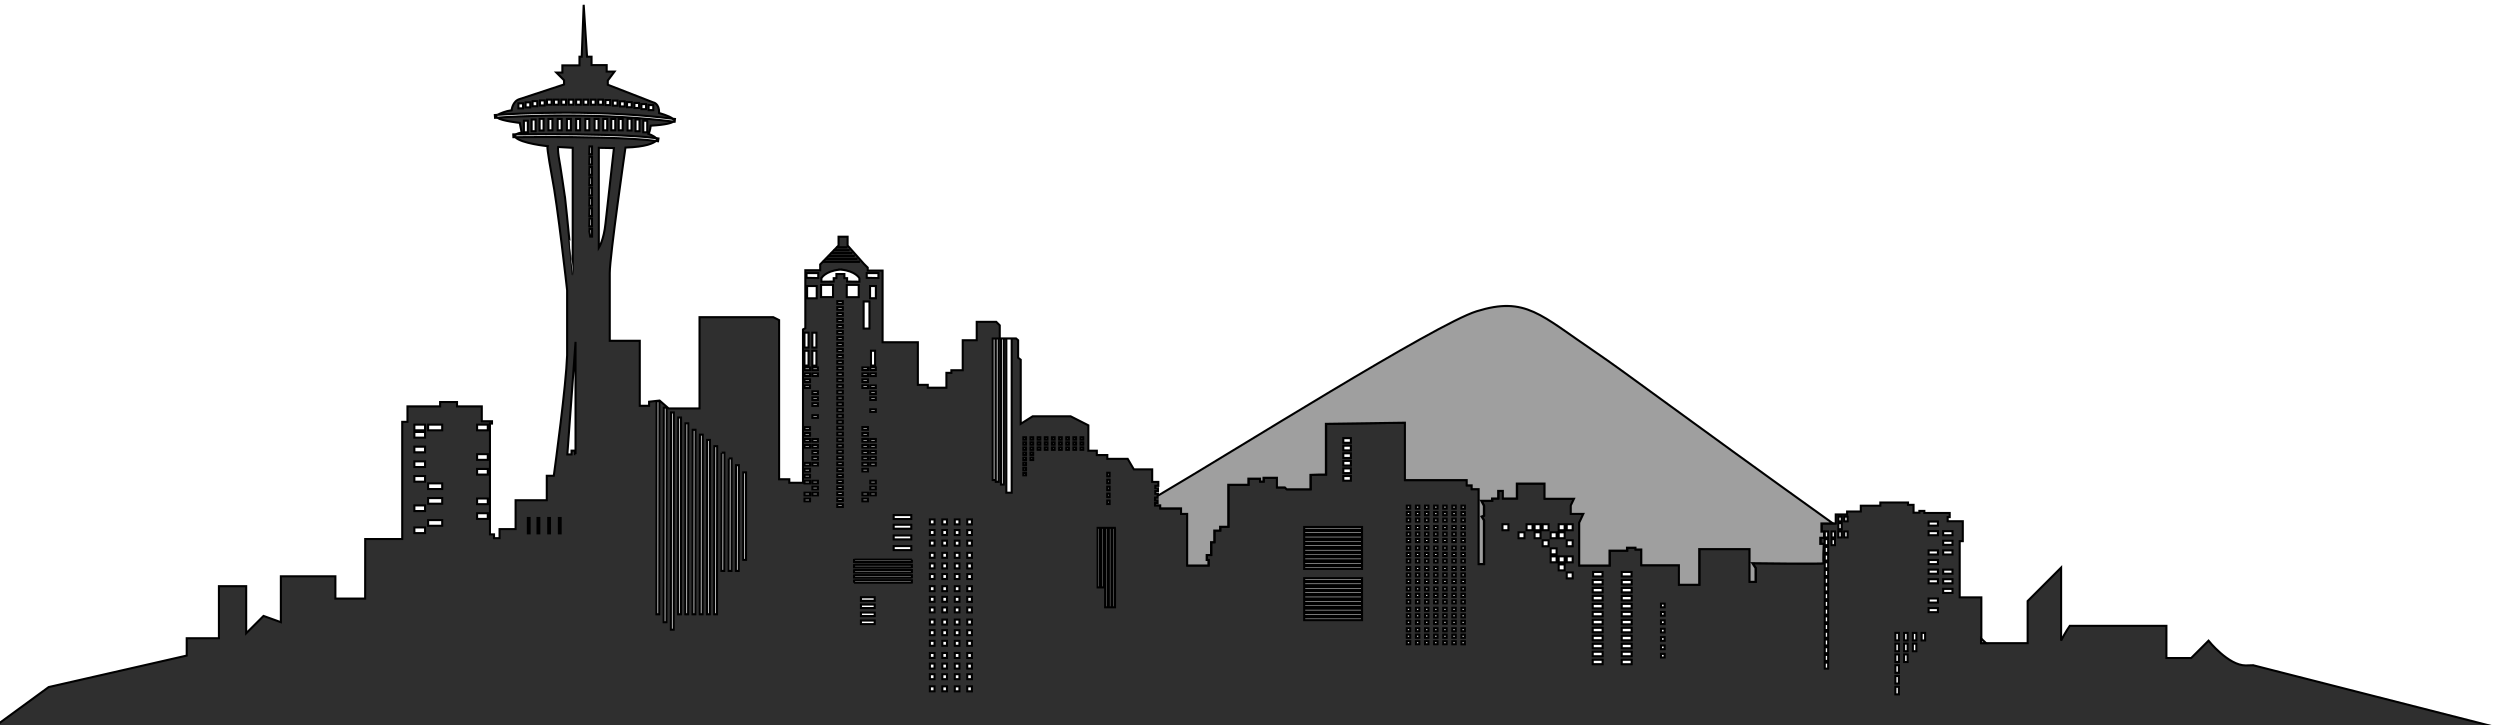 <svg width="1200" height="348" xmlns="http://www.w3.org/2000/svg">
 <g>
  <title>background</title>
  <rect x="-1" y="-1" width="1202" height="350" id="canvas_background" fill="none"/>
 </g>

 <g>
  <title>Layer 1</title>
  <g id="svg_1" stroke="null">
   <g id="svg_2" stroke="null">
    <path fill="#2f2f2f" d="m314.944,66.318c-1.118,-1.16 -3.684,-2.089 -3.684,-2.089c0.806,-1.211 1.077,-3.902 1.077,-3.902c7.786,-0.454 10.145,-1.391 10.86,-1.961c-15.56,-1.949 -32.998,-2.938 -51.833,-2.938c-17.634,0 -30.478,0.884 -32.793,1.053c2.445,1.606 10.906,2.497 10.906,2.497l0.942,4.711c-1.224,0.068 -2.103,0.445 -2.673,0.803c1.979,-0.022 7.368,-0.076 14.348,-0.076c18.016,0.001 41.625,0.337 52.85,1.901l0,0zm-6.168,-8.371l1.899,0l0,5.562l-1.899,0l0,-5.562zm-3.714,-0.597l1.897,0l0,5.637l-1.897,0l0,-5.637zm-3.83,-0.301l1.897,0l0,5.602l-1.897,0l0,-5.602zm-4.242,0.036l1.9,0l0,5.45l-1.9,0l0,-5.45zm-3.568,0l1.902,0l0,5.45l-1.902,0l0,-5.45zm-3.868,0l1.901,0l0,5.45l-1.901,0l0,-5.45zm-4.15,0l1.899,0l0,5.45l-1.899,0l0,-5.45zm-4.429,0l1.9,0l0,5.45l-1.9,0l0,-5.45zm-4.428,0l1.897,0l0,5.45l-1.897,0l0,-5.45zm-4.433,0l1.901,0l0,5.45l-1.901,0l0,-5.45zm-4.427,0l1.9,0l0,5.45l-1.9,0l0,-5.45zm-4.427,0l1.899,0l0,5.45l-1.899,0l0,-5.45zm-9.891,6.424l-1.901,0l0,-5.562l1.901,0l0,5.562zm3.716,-0.522l-1.897,0l0,-5.637l1.897,0l0,5.637zm3.832,-0.338l-1.899,0l0,-5.602l1.899,0l0,5.602z" id="svg_3" stroke="null"/>
    <path fill="#2f2f2f" d="m322.927,56.988c-1.697,-1.432 -6.55,-2.719 -6.55,-2.719c0.134,-4.712 -2.825,-5.115 -2.825,-5.115l-21.809,-8.48l0,-2.018l3.229,-4.309l-3.77,0l0,-3.096l-7.264,0l0,-4.038l-2.154,0l-1.614,-24.903l-0.943,24.903l-1.077,0l0,4.172l-8.212,0l0,3.436l-2.894,0l3.702,3.698l0,2.022l-21.267,6.997c-3.5,0.942 -3.903,5.383 -3.903,5.383c-2.921,0.377 -5.48,1.535 -6.774,2.204c3.092,-0.22 15.655,-1.036 32.573,-1.036c18.714,0.002 36.049,0.981 51.552,2.9zm-11.597,-6.55l2.238,0l0,2.423l-2.238,0l0,-2.423zm-3.452,-0.466l2.239,0l0,2.424l-2.239,0l0,-2.424zm-3.358,-0.562l2.238,0l0,2.426l-2.238,0l0,-2.426zm-3.544,-0.373l2.239,0l0,2.427l-2.239,0l0,-2.427zm-3.356,-0.373l2.236,0l0,2.426l-2.236,0l0,-2.426zm-3.455,-0.372l2.24,0l0,2.425l-2.24,0l0,-2.425zm-3.545,-0.281l2.241,0l0,2.428l-2.241,0l0,-2.428zm-3.449,-0.186l2.238,0l0,2.428l-2.238,0l0,-2.428zm-3.544,0l2.239,0l0,2.428l-2.239,0l0,-2.428zm-3.545,0l2.24,0l0,2.428l-2.24,0l0,-2.428zm-3.543,0l2.238,0l0,2.428l-2.238,0l0,-2.428zm-3.545,0l2.237,0l0,2.428l-2.237,0l0,-2.428zm-21.922,4.198l-2.236,0l0,-2.424l2.236,0l0,2.424zm3.452,-0.47l-2.236,0l0,-2.423l2.236,0l0,2.423zm3.362,-0.557l-2.241,0l0,-2.426l2.241,0l0,2.426zm3.543,-0.373l-2.238,0l0,-2.425l2.238,0l0,2.425zm3.357,-0.37l-2.239,0l0,-2.428l2.239,0l0,2.428zm3.358,0l-2.24,0l0,-2.428l2.24,0l0,2.428zm1.305,-2.428l2.238,0l0,2.428l-2.238,0l0,-2.428z" id="svg_4" stroke="null"/>
    <path fill="#2f2f2f" d="m237.902,55.615c0,0 0.346,-0.204 0.899,-0.49c-0.467,0.034 -0.728,0.054 -0.745,0.055l-0.529,0.043l0.107,1.334l0.529,-0.044c0.014,-0.001 0.178,-0.013 0.409,-0.031c-0.41,-0.269 -0.67,-0.558 -0.67,-0.868l-0,0z" id="svg_5" stroke="null"/>
    <path fill="#2f2f2f" d="m323.198,58.367c0.026,0.003 0.054,0.007 0.079,0.01l0.522,0.066l0.178,-1.329l-0.528,-0.066c-0.174,-0.021 -0.349,-0.041 -0.522,-0.059c0.359,0.3 0.583,0.608 0.583,0.914c0,-0.001 0.036,0.188 -0.312,0.465z" id="svg_6" stroke="null"/>
    <path fill="#2f2f2f" d="m247.746,64.493c-0.527,0.007 -0.823,0.011 -0.837,0.011l-0.528,0.009l0.055,1.333l0.526,-0.004c0.088,-0.001 0.253,-0.004 0.395,-0.007c-0.197,-0.214 -0.347,-0.433 -0.434,-0.663c0,0 0.264,-0.328 0.823,-0.679z" id="svg_7" stroke="null"/>
    <path fill="#2f2f2f" d="m314.885,67.658c0.144,0.02 0.312,0.04 0.45,0.058l0.524,0.079l0.199,-1.322l-0.526,-0.078c-0.181,-0.026 -0.398,-0.052 -0.586,-0.078c0.23,0.241 0.421,0.485 0.489,0.739c-0.001,0.001 -0.124,0.245 -0.549,0.602l-0,0z" id="svg_8" stroke="null"/>
    <path fill="#2f2f2f" d="m1081.542,319.322l-3.639,0.097c-8.32,-0.025 -17.806,-11.888 -17.806,-11.888l-8.331,8.324l-11.89,0l0,-15.458l-46.38,0c0,0 -2.205,3.12 -4.163,7.109l0,-35.061l-16.061,16.059l0,20.215l-22.227,0l0,-21.986l-10.39,0l0,-26.97l1.483,0l0,-9.567l-7.256,0l0,-2.004l0.975,0l0,-1.964l-12.174,0l0,-0.976l-2.376,0l0,0.838l-2.8,0l0,-3.776l-2.657,0l0,-1.119l-13.292,0l0,1.535l-9.372,0l0,2.8l-6.577,0l0,1.4l-5.459,0l0,4.336l-6.712,0l0,3.917l1.257,0l0,2.943l-1.817,0l0,2.937l1.677,0c0,0 -0.489,8.78 0,9.272c0.488,0.485 -34.279,0 -34.279,0l1.536,2.376l0,6.574l-2.889,0l0,-15.718l-24.157,0l0,17.116l-9.751,0l0,-9.372l-18.046,0l0,-7.558l-2.798,0l0,-0.836l-4.057,0l0,1.4l-8.395,0l0,7.134l-14.551,0l0,-20.567l1.958,-4.198l-6.015,0l0,-4.053l1.537,-3.223l-14.128,0l0,-7.273l-13.295,0l0,7.136l-6.716,0l0,-3.638l-2.236,0l0,3.638l-2.938,0l0,1.117l-5.178,0l1.256,2.381l0,4.76l-1.12,0.414l1.12,1.822l0,20.986l-2.518,0l0,-35.957l-3.354,0l0,-1.821l-2.38,0l0,-2.516l-29.662,0l0,-27.561l-37.919,0.552l0,24.346l-3.217,0l-4.196,0.145l0,6.924l-11.405,0l-0.906,-0.908l-3.782,0l0,-4.62l-6.434,0l0,1.82l-1.677,0l0,-1.398l-5.594,0l0,2.937l-9.657,0l0,20.147l-3.917,0l0,1.821l-2.798,0l0,5.593l-1.539,0l0,6.161l-2.1,0l0,2.372l0.838,0l0,2.662l-10.21,0l0,-24.765l-2.938,0l0,-2.655l-10.003,0l0,-1.453l-2.491,0l0,-1.142l1.248,0l0,-1.316l-1.248,0l0,-1.172l1.248,0l0,-1.962l-1.248,0l0,-1.282l1.279,0l0,-1.352l-1.279,0l0,-1.138l1.44,0l0,-1.919l-2.94,0l0,-6.017l-8.813,0l-2.94,-5.037l-9.789,0l0,-1.819l-5.038,0l0,-2.1l-4.059,0l0,-12.172l-8.534,-4.338l-18.189,0l-5.738,3.636l0,-30.775l-1.257,-0.982l0,-8.392l-0.98,-0.841l-7.834,0l0,-6.296l-1.679,-1.677l-9.375,0l0,8.814l-6.718,0l0,14.41l-5.452,0l0,1.26l-2.382,0l0,7.136l-8.952,0l0,-1.398l-4.757,0l0,-20.427l-16.93,0l0,-34.419l-7.136,0l0,-1.401l-1.82,-1.817l-7.836,-8.816l0,-4.197l-4.338,0l0,4.197l-8.812,9.096l0,2.798l-7.136,0l0,27.84l-1.118,0.561l0,73.595l-6.577,0l0,-1.679l-4.896,0l0,-76.393l-2.798,-1.399l-35.399,0l0,43.795l-14.831,0l-4.338,-3.782l-5.037,0.564l0,1.954l-4.477,0l0,-31.198l-14.407,0l0,-32.585c0,-8.078 7.537,-60.167 7.537,-60.167c9.974,-0.295 13.491,-2.182 14.661,-3.167c-11.7,-1.653 -38.028,-1.903 -52.812,-1.903c-7.462,0 -13.023,0.059 -14.716,0.08c2.766,3.022 15.448,4.318 15.448,4.318c-0.405,0.808 2.156,14.671 2.156,14.671c2.689,13.324 7.266,54.512 7.266,54.512l0,31.229c-0.507,14.63 -5.738,53.021 -6.396,57.796l-3.37,0l0,11.752l-14.969,0l0,13.846l-7.698,0l0,4.343l-2.659,0l0,-1.82l-1.956,0l0,-53.167l0.98,0l0,-1.12l-4.898,0l0,-7.136l-11.893,0l0,-2.096l-8.11,0l0,2.096l-15.67,0l0,7.418l-2.518,0l0,56.242l-17.769,0l-0.026,28.599l-14.29,0l0,-10.705l-26.167,0l0,22.021l-8.324,-2.994l-8.325,8.324l0,-22.601l-13.082,0l0,24.981l-15.46,0l0,8.326l-66.259,15.116l-27.363,19.984l88.355,0.783l1119.645,0l-122.458,-31.233l0,-0zm-798.604,-207.965l0.038,-1.503l1.211,0l0,3.731l-0.872,0c-0.164,-0.834 -0.29,-1.625 -0.378,-2.227zm108.952,57.009l0,7.14l-1.965,0l0,-7.14l1.965,0zm-1.965,-1.531l0,-7.146l1.965,0l0,7.146l-1.965,0zm0.015,69.669l2.658,0l0,1.26l-2.658,0l0,-1.26zm0,-1.608l0,-1.259l2.658,0l0,1.259l-2.658,0zm0,-2.864l0,-1.257l2.658,0l0,1.257l-2.658,0zm0,-8.583l0,-1.264l2.658,0l0,1.264l-2.658,0zm0,-2.866l0,-1.259l2.658,0l0,1.259l-2.658,0zm0,-2.864l0,-1.256l2.658,0l0,1.256l-2.658,0zm0,-2.86l0,-1.259l2.658,0l0,1.259l-2.658,0zm0,-2.864l0,-1.255l2.658,0l0,1.255l-2.658,0zm0,-11.449l0,-1.262l2.658,0l0,1.262l-2.658,0zm0,-5.728l0,-1.261l2.658,0l0,1.261l-2.658,0zm0,-2.86l0,-1.263l2.658,0l0,1.263l-2.658,0zm0,-2.866l0,-1.26l2.658,0l0,1.26l-2.658,0zm0,-8.592l0,-1.254l2.658,0l0,1.254l-2.658,0zm0,-2.86l0,-1.254l2.658,0l0,1.254l-2.658,0zm2.089,-34.453l-4.622,0l0,-5.881l4.622,0l0,5.881zm-3.207,36.059l0,1.254l-2.658,0l0,-1.254l2.658,0zm-2.659,-1.606l0,-1.254l2.658,0l0,1.254l-2.658,0zm2.659,4.466l0,1.256l-2.658,0l0,-1.256l2.658,0zm0,2.863l0,1.262l-2.658,0l0,-1.262l2.658,0zm0,20.037l0,1.26l-2.658,0l0,-1.26l2.658,0zm0,2.866l0,1.256l-2.658,0l0,-1.256l2.658,0zm0,2.866l0,1.255l-2.658,0l0,-1.255l2.658,0zm0,2.86l0,1.259l-2.658,0l0,-1.259l2.658,0zm0,8.587l0,1.264l-2.658,0l0,-1.264l2.658,0zm0,2.865l0,1.26l-2.658,0l0,-1.26l2.658,0zm0,2.862l0,1.257l-2.658,0l0,-1.257l2.658,0zm0,2.861l0,1.257l-2.658,0l0,-1.257l2.658,0zm0,5.73l0,1.26l-2.658,0l0,-1.26l2.658,0zm0,2.86l0,1.259l-2.658,0l0,-1.259l2.658,0zm15.735,-91.943l0,1.26l-2.658,0l0,-1.26l2.658,0zm-2.658,-1.612l0,-1.26l2.658,0l0,1.26l-2.658,0zm2.658,4.481l0,1.255l-2.658,0l0,-1.255l2.658,0zm0,2.867l0,1.259l-2.658,0l0,-1.259l2.658,0zm0,2.87l0,1.256l-2.658,0l0,-1.256l2.658,0zm0,2.865l0,1.259l-2.658,0l0,-1.259l2.658,0zm0,2.871l0,1.257l-2.658,0l0,-1.257l2.658,0zm0,2.866l0,1.259l-2.658,0l0,-1.259l2.658,0zm0,2.868l0,1.26l-2.658,0l0,-1.26l2.658,0zm0,2.871l0,1.261l-2.658,0l0,-1.261l2.658,0zm0,2.865l0,1.26l-2.658,0l0,-1.26l2.658,0zm0,2.866l0,1.262l-2.658,0l0,-1.262l2.658,0zm0,2.871l0,1.262l-2.658,0l0,-1.262l2.658,0zm0,2.868l0,1.257l-2.658,0l0,-1.257l2.658,0zm0,2.87l0,1.26l-2.658,0l0,-1.26l2.658,0zm0,2.866l0,1.26l-2.658,0l0,-1.26l2.658,0zm0,2.868l0,1.257l-2.658,0l0,-1.257l2.658,0zm0,2.87l0,1.257l-2.658,0l0,-1.257l2.658,0zm0,2.866l0,1.262l-2.658,0l0,-1.262l2.658,0zm0,2.87l0,1.257l-2.658,0l0,-1.257l2.658,0zm0,2.868l0,1.262l-2.658,0l0,-1.262l2.658,0zm0,2.866l0,1.262l-2.658,0l0,-1.262l2.658,0zm0,2.87l0,1.26l-2.658,0l0,-1.26l2.658,0zm0,2.87l0,1.255l-2.658,0l0,-1.255l2.658,0zm0,2.867l0,1.259l-2.658,0l0,-1.259l2.658,0zm0,2.867l0,1.256l-2.658,0l0,-1.256l2.658,0zm0,2.866l0,1.264l-2.658,0l0,-1.264l2.658,0zm0,2.872l0,1.257l-2.658,0l0,-1.257l2.658,0zm0,2.864l0,1.261l-2.658,0l0,-1.261l2.658,0zm0,2.872l0,1.255l-2.658,0l0,-1.255l2.658,0zm0,2.868l0,1.257l-2.658,0l0,-1.257l2.658,0zm0,2.864l0,1.262l-2.658,0l0,-1.262l2.658,0zm0,2.873l0,1.261l-2.658,0l0,-1.261l2.658,0zm0,2.865l0,1.262l-2.658,0l0,-1.262l2.658,0zm0,2.87l0,1.26l-2.658,0l0,-1.26l2.658,0zm8.687,53.635l0,-1.681l6.61,0l0,1.681l-6.61,0zm6.61,2.144l0,1.701l-6.61,0l0,-1.701l6.61,0zm-6.61,-5.984l0,-1.7l6.61,0l0,1.7l-6.61,0zm0,-3.487l0,-1.699l6.61,0l0,1.699l-6.61,0zm-3.301,-8.68l0,-1.061l0.528,-0.097l27.241,0l0,1.06l-0.528,0.098l-27.241,0zm27.24,-2.472l-27.24,0l0,-1.062l0.528,-0.094l27.241,0l0,1.058l-0.529,0.099l0,0zm0,-2.473l-27.24,0l0,-1.056l0.528,-0.1l27.241,0l0,1.058l-0.529,0.099l0,0zm0,-2.473l-27.24,0l0,-1.061l0.528,-0.089l27.241,0l0,1.06l-0.529,0.09l0,0zm-30.74,-129.649l0,-5.884l5.743,0l0,5.884l-5.743,0zm376.761,143.403l0,2.135l-4.771,0l0,-2.135l4.771,0zm-4.771,-1.694l0,-2.137l4.771,0l0,2.137l-4.771,0zm4.771,5.524l0,2.139l-4.771,0l0,-2.139l4.771,0zm0,3.833l0,2.134l-4.771,0l0,-2.134l4.771,0zm0,3.83l0,2.134l-4.771,0l0,-2.134l4.771,0zm0,3.829l0,2.132l-4.771,0l0,-2.132l4.771,0zm0,3.828l0,2.139l-4.771,0l0,-2.139l4.771,0zm0,3.833l0,2.134l-4.771,0l0,-2.134l4.771,0zm0,3.827l0,2.136l-4.771,0l0,-2.136l4.771,0zm0,3.832l0,2.139l-4.771,0l0,-2.139l4.771,0zm149.52,-61.733l4.476,0l0,1.962l-4.476,0l0,-1.962zm0,4.616l4.476,0l0,1.96l-4.476,0l0,-1.96zm0,4.619l4.476,0l0,1.961l-4.476,0l0,-1.961zm0,9.235l4.476,0l0,1.957l-4.476,0l0,-1.957zm0,4.613l4.476,0l0,1.961l-4.476,0l0,-1.961zm0,4.62l4.476,0l0,1.964l-4.476,0l0,-1.964zm-6.994,-32.322l4.478,0l0,1.959l-4.478,0l0,-1.959zm0,4.619l4.478,0l0,1.962l-4.478,0l0,-1.962zm0,9.235l4.478,0l0,1.961l-4.478,0l0,-1.961zm0,4.613l4.478,0l0,1.962l-4.478,0l0,-1.962zm0,4.621l4.478,0l0,1.957l-4.478,0l0,-1.957zm0,4.613l4.478,0l0,1.961l-4.478,0l0,-1.961zm0,9.237l4.478,0l0,1.96l-4.478,0l0,-1.96zm0,4.619l4.478,0l0,1.957l-4.478,0l0,-1.957zm-3.36,11.893l1.681,0l0,3.634l-1.681,0l0,-3.634zm-4.198,0l1.681,0l0,3.634l-1.681,0l0,-3.634zm0,5.174l1.681,0l0,3.638l-1.681,0l0,-3.638zm-4.193,-5.174l1.679,0l0,3.634l-1.679,0l0,-3.634zm0,5.174l1.679,0l0,3.638l-1.679,0l0,-3.638zm0,5.172l1.679,0l0,3.639l-1.679,0l0,-3.639zm-4.199,-10.346l1.68,0l0,3.634l-1.68,0l0,-3.634zm0,5.174l1.68,0l0,3.638l-1.68,0l0,-3.638zm0,5.172l1.68,0l0,3.639l-1.68,0l0,-3.639zm0,5.181l1.68,0l0,3.638l-1.68,0l0,-3.638zm0,5.178l1.68,0l0,3.638l-1.68,0l0,-3.638zm0,5.174l1.68,0l0,3.64l-1.68,0l0,-3.64zm-24.544,-81.665l1.632,0l0,2.257l-1.632,0l0,-2.257zm0,7.094l1.632,0l0,2.884l-1.632,0l0,-2.884zm-2.825,-7.094l1.632,0l0,2.257l-1.632,0l0,-2.257zm0,3.139l1.632,0l0,2.883l-1.632,0l0,-2.883zm0,3.956l1.632,0l0,2.884l-1.632,0l0,-2.884zm-3.267,0l1.633,0l0,2.884l-1.633,0l0,-2.884zm0,3.703l1.633,0l0,2.887l-1.633,0l0,-2.887zm-3.263,-3.703l1.632,0l0,2.884l-1.632,0l0,-2.884zm0,3.703l1.632,0l0,2.887l-1.632,0l0,-2.887zm0,3.703l1.632,0l0,2.89l-1.632,0l0,-2.89zm0,3.705l1.632,0l0,2.888l-1.632,0l0,-2.888zm0,3.706l1.632,0l0,2.887l-1.632,0l0,-2.887zm0,3.703l1.632,0l0,2.887l-1.632,0l0,-2.887zm0,3.706l1.632,0l0,2.887l-1.632,0l0,-2.887zm0,3.703l1.632,0l0,2.885l-1.632,0l0,-2.885zm0,3.705l1.632,0l0,2.883l-1.632,0l0,-2.883zm0,3.699l1.632,0l0,2.894l-1.632,0l0,-2.894zm0,3.709l1.632,0l0,2.885l-1.632,0l0,-2.885zm0,3.705l1.632,0l0,2.887l-1.632,0l0,-2.887zm0,3.703l1.632,0l0,2.887l-1.632,0l0,-2.887zm0,3.706l1.632,0l0,2.885l-1.632,0l0,-2.885zm0,3.703l1.632,0l0,2.89l-1.632,0l0,-2.89zm0,3.703l1.632,0l0,2.885l-1.632,0l0,-2.885zm0,3.706l1.632,0l0,2.887l-1.632,0l0,-2.887zm0,3.701l1.632,0l0,2.893l-1.632,0l0,-2.893zm-78.609,-28.313l1.756,0l0,1.759l-1.756,0l0,-1.759zm0,4.016l1.756,0l0,1.761l-1.756,0l0,-1.761zm0,4.02l1.756,0l0,1.764l-1.756,0l0,-1.764zm0,4.018l1.756,0l0,1.761l-1.756,0l0,-1.761zm0,4.019l1.756,0l0,1.758l-1.756,0l0,-1.758zm0,4.019l1.756,0l0,1.756l-1.756,0l0,-1.756zm0,4.015l1.756,0l0,1.757l-1.756,0l0,-1.757zm-14.067,-33.337l-4.771,0l0,-2.137l4.771,0l0,2.137zm-4.776,-5.964l4.713,0l0,2.13l-4.713,0l0,-2.13zm-13.739,0l4.52,0l0,2.13l-4.52,0l0,-2.13zm-0.195,3.827l4.771,0l0,2.137l-4.771,0l0,-2.137zm0,3.829l4.771,0l0,2.137l-4.771,0l0,-2.137zm0,3.832l4.771,0l0,2.135l-4.771,0l0,-2.135zm0,3.829l4.771,0l0,2.139l-4.771,0l0,-2.139zm0,3.833l4.771,0l0,2.134l-4.771,0l0,-2.134zm0,3.83l4.771,0l0,2.134l-4.771,0l0,-2.134zm0,3.829l4.771,0l0,2.132l-4.771,0l0,-2.132zm0,3.828l4.771,0l0,2.139l-4.771,0l0,-2.139zm0,3.833l4.771,0l0,2.134l-4.771,0l0,-2.134zm0,3.827l4.771,0l0,2.136l-4.771,0l0,-2.136zm0,3.832l4.771,0l0,2.139l-4.771,0l0,-2.139zm-12.468,-65.041l2.864,0l0,2.863l-2.864,0l0,-2.863zm0,7.707l2.864,0l0,2.867l-2.864,0l0,-2.867zm0,7.713l2.864,0l0,2.865l-2.864,0l0,-2.865zm0,7.71l2.864,0l0,2.865l-2.864,0l0,-2.865zm-3.856,-23.13l2.86,0l0,2.863l-2.86,0l0,-2.863zm0,3.855l2.86,0l0,2.863l-2.86,0l0,-2.863zm0,11.565l2.86,0l0,2.865l-2.86,0l0,-2.865zm0,3.852l2.86,0l0,2.866l-2.86,0l0,-2.866zm-3.854,-15.417l2.862,0l0,2.863l-2.862,0l0,-2.863zm0,7.713l2.862,0l0,2.86l-2.862,0l0,-2.86zm0,3.852l2.862,0l0,2.865l-2.862,0l0,-2.865zm-3.858,-15.42l2.867,0l0,2.863l-2.867,0l0,-2.863zm0,7.707l2.867,0l0,2.867l-2.867,0l0,-2.867zm-3.857,-7.707l2.864,0l0,2.863l-2.864,0l0,-2.863zm0,3.855l2.864,0l0,2.863l-2.864,0l0,-2.863zm-3.851,-3.855l2.864,0l0,2.863l-2.864,0l0,-2.863zm-3.856,3.855l2.862,0l0,2.863l-2.862,0l0,-2.863zm-7.711,-3.855l2.861,0l0,2.863l-2.861,0l0,-2.863zm-19.692,-8.932l1.633,0l0,1.453l-1.633,0l0,-1.453zm0,3.118l1.633,0l0,1.453l-1.633,0l0,-1.453zm0,3.116l1.633,0l0,1.457l-1.633,0l0,-1.457zm0,3.576l1.633,0l0,1.455l-1.633,0l0,-1.455zm0,3.113l1.633,0l0,1.459l-1.633,0l0,-1.459zm0,3.12l1.633,0l0,1.452l-1.633,0l0,-1.452zm0,3.573l1.633,0l0,1.455l-1.633,0l0,-1.455zm0,3.119l1.633,0l0,1.453l-1.633,0l0,-1.453zm0,3.119l1.633,0l0,1.452l-1.633,0l0,-1.452zm0,3.571l1.633,0l0,1.454l-1.633,0l0,-1.454zm0,3.119l1.633,0l0,1.453l-1.633,0l0,-1.453zm0,3.116l1.633,0l0,1.455l-1.633,0l0,-1.455zm0,3.578l1.633,0l0,1.452l-1.633,0l0,-1.452zm0,3.116l1.633,0l0,1.455l-1.633,0l0,-1.455zm0,3.113l1.633,0l0,1.457l-1.633,0l0,-1.457zm0,3.576l1.633,0l0,1.456l-1.633,0l0,-1.456zm0,3.118l1.633,0l0,1.453l-1.633,0l0,-1.453zm0,3.119l1.633,0l0,1.453l-1.633,0l0,-1.453zm0,3.572l1.633,0l0,1.452l-1.633,0l0,-1.452zm0,3.119l1.633,0l0,1.453l-1.633,0l0,-1.453zm0,3.118l1.633,0l0,1.453l-1.633,0l0,-1.453zm-4.372,-65.087l1.633,0l0,1.453l-1.633,0l0,-1.453zm0,3.118l1.633,0l0,1.453l-1.633,0l0,-1.453zm0,3.116l1.633,0l0,1.457l-1.633,0l0,-1.457zm0,3.576l1.633,0l0,1.455l-1.633,0l0,-1.455zm0,3.113l1.633,0l0,1.459l-1.633,0l0,-1.459zm0,3.12l1.633,0l0,1.452l-1.633,0l0,-1.452zm0,3.573l1.633,0l0,1.455l-1.633,0l0,-1.455zm0,3.119l1.633,0l0,1.453l-1.633,0l0,-1.453zm0,3.119l1.633,0l0,1.452l-1.633,0l0,-1.452zm0,3.571l1.633,0l0,1.454l-1.633,0l0,-1.454zm0,3.119l1.633,0l0,1.453l-1.633,0l0,-1.453zm0,3.116l1.633,0l0,1.455l-1.633,0l0,-1.455zm0,3.578l1.633,0l0,1.452l-1.633,0l0,-1.452zm0,3.116l1.633,0l0,1.455l-1.633,0l0,-1.455zm0,3.113l1.633,0l0,1.457l-1.633,0l0,-1.457zm0,3.576l1.633,0l0,1.456l-1.633,0l0,-1.456zm0,3.118l1.633,0l0,1.453l-1.633,0l0,-1.453zm0,3.119l1.633,0l0,1.453l-1.633,0l0,-1.453zm0,3.572l1.633,0l0,1.452l-1.633,0l0,-1.452zm0,3.119l1.633,0l0,1.453l-1.633,0l0,-1.453zm0,3.118l1.633,0l0,1.453l-1.633,0l0,-1.453zm-4.364,-65.087l1.626,0l0,1.453l-1.626,0l0,-1.453zm0,3.118l1.626,0l0,1.453l-1.626,0l0,-1.453zm0,3.116l1.626,0l0,1.457l-1.626,0l0,-1.457zm0,3.576l1.626,0l0,1.455l-1.626,0l0,-1.455zm0,3.113l1.626,0l0,1.459l-1.626,0l0,-1.459zm0,3.12l1.626,0l0,1.452l-1.626,0l0,-1.452zm0,3.573l1.626,0l0,1.455l-1.626,0l0,-1.455zm0,3.119l1.626,0l0,1.453l-1.626,0l0,-1.453zm0,3.119l1.626,0l0,1.452l-1.626,0l0,-1.452zm0,3.571l1.626,0l0,1.454l-1.626,0l0,-1.454zm0,3.119l1.626,0l0,1.453l-1.626,0l0,-1.453zm0,3.116l1.626,0l0,1.455l-1.626,0l0,-1.455zm0,3.578l1.626,0l0,1.452l-1.626,0l0,-1.452zm0,3.116l1.626,0l0,1.455l-1.626,0l0,-1.455zm0,3.113l1.626,0l0,1.457l-1.626,0l0,-1.457zm0,3.576l1.626,0l0,1.456l-1.626,0l0,-1.456zm0,3.118l1.626,0l0,1.453l-1.626,0l0,-1.453zm0,3.119l1.626,0l0,1.453l-1.626,0l0,-1.453zm0,3.572l1.626,0l0,1.452l-1.626,0l0,-1.452zm0,3.119l1.626,0l0,1.453l-1.626,0l0,-1.453zm0,3.118l1.626,0l0,1.453l-1.626,0l0,-1.453zm-4.373,-65.087l1.63,0l0,1.453l-1.63,0l0,-1.453zm0,3.118l1.63,0l0,1.453l-1.63,0l0,-1.453zm0,3.116l1.63,0l0,1.457l-1.63,0l0,-1.457zm0,3.576l1.63,0l0,1.455l-1.63,0l0,-1.455zm0,3.113l1.63,0l0,1.459l-1.63,0l0,-1.459zm0,3.12l1.63,0l0,1.452l-1.63,0l0,-1.452zm0,3.573l1.63,0l0,1.455l-1.63,0l0,-1.455zm0,3.119l1.63,0l0,1.453l-1.63,0l0,-1.453zm0,3.119l1.63,0l0,1.452l-1.63,0l0,-1.452zm0,3.571l1.63,0l0,1.454l-1.63,0l0,-1.454zm0,3.119l1.63,0l0,1.453l-1.63,0l0,-1.453zm0,3.116l1.63,0l0,1.455l-1.63,0l0,-1.455zm0,3.578l1.63,0l0,1.452l-1.63,0l0,-1.452zm0,3.116l1.63,0l0,1.455l-1.63,0l0,-1.455zm0,3.113l1.63,0l0,1.457l-1.63,0l0,-1.457zm0,3.576l1.63,0l0,1.456l-1.63,0l0,-1.456zm0,3.118l1.63,0l0,1.453l-1.63,0l0,-1.453zm0,3.119l1.63,0l0,1.453l-1.63,0l0,-1.453zm0,3.572l1.63,0l0,1.452l-1.63,0l0,-1.452zm0,3.119l1.63,0l0,1.453l-1.63,0l0,-1.453zm0,3.118l1.63,0l0,1.453l-1.63,0l0,-1.453zm-4.37,-65.087l1.631,0l0,1.453l-1.631,0l0,-1.453zm0,3.118l1.631,0l0,1.453l-1.631,0l0,-1.453zm0,3.116l1.631,0l0,1.457l-1.631,0l0,-1.457zm0,3.576l1.631,0l0,1.455l-1.631,0l0,-1.455zm0,3.113l1.631,0l0,1.459l-1.631,0l0,-1.459zm0,3.12l1.631,0l0,1.452l-1.631,0l0,-1.452zm0,3.573l1.631,0l0,1.455l-1.631,0l0,-1.455zm0,3.119l1.631,0l0,1.453l-1.631,0l0,-1.453zm0,3.119l1.631,0l0,1.452l-1.631,0l0,-1.452zm0,3.571l1.631,0l0,1.454l-1.631,0l0,-1.454zm0,3.119l1.631,0l0,1.453l-1.631,0l0,-1.453zm0,3.116l1.631,0l0,1.455l-1.631,0l0,-1.455zm0,3.578l1.631,0l0,1.452l-1.631,0l0,-1.452zm0,3.116l1.631,0l0,1.455l-1.631,0l0,-1.455zm0,3.113l1.631,0l0,1.457l-1.631,0l0,-1.457zm0,3.576l1.631,0l0,1.456l-1.631,0l0,-1.456zm0,3.118l1.631,0l0,1.453l-1.631,0l0,-1.453zm0,3.119l1.631,0l0,1.453l-1.631,0l0,-1.453zm0,3.572l1.631,0l0,1.452l-1.631,0l0,-1.452zm0,3.119l1.631,0l0,1.453l-1.631,0l0,-1.453zm0,3.118l1.631,0l0,1.453l-1.631,0l0,-1.453zm-4.374,-65.087l1.633,0l0,1.453l-1.633,0l0,-1.453zm0,3.118l1.633,0l0,1.453l-1.633,0l0,-1.453zm0,3.116l1.633,0l0,1.457l-1.633,0l0,-1.457zm0,3.576l1.633,0l0,1.455l-1.633,0l0,-1.455zm0,3.113l1.633,0l0,1.459l-1.633,0l0,-1.459zm0,3.12l1.633,0l0,1.452l-1.633,0l0,-1.452zm0,3.573l1.633,0l0,1.455l-1.633,0l0,-1.455zm0,3.119l1.633,0l0,1.453l-1.633,0l0,-1.453zm0,3.119l1.633,0l0,1.452l-1.633,0l0,-1.452zm0,3.571l1.633,0l0,1.454l-1.633,0l0,-1.454zm0,3.119l1.633,0l0,1.453l-1.633,0l0,-1.453zm0,3.116l1.633,0l0,1.455l-1.633,0l0,-1.455zm0,3.578l1.633,0l0,1.452l-1.633,0l0,-1.452zm0,3.116l1.633,0l0,1.455l-1.633,0l0,-1.455zm0,3.113l1.633,0l0,1.457l-1.633,0l0,-1.457zm0,3.576l1.633,0l0,1.456l-1.633,0l0,-1.456zm0,3.118l1.633,0l0,1.453l-1.633,0l0,-1.453zm0,3.119l1.633,0l0,1.453l-1.633,0l0,-1.453zm0,3.572l1.633,0l0,1.452l-1.633,0l0,-1.452zm0,3.119l1.633,0l0,1.453l-1.633,0l0,-1.453zm0,3.118l1.633,0l0,1.453l-1.633,0l0,-1.453zm-4.366,-65.087l1.632,0l0,1.453l-1.632,0l0,-1.453zm0,3.118l1.632,0l0,1.453l-1.632,0l0,-1.453zm0,3.116l1.632,0l0,1.457l-1.632,0l0,-1.457zm0,3.576l1.632,0l0,1.455l-1.632,0l0,-1.455zm0,3.113l1.632,0l0,1.459l-1.632,0l0,-1.459zm0,3.12l1.632,0l0,1.452l-1.632,0l0,-1.452zm0,3.573l1.632,0l0,1.455l-1.632,0l0,-1.455zm0,3.119l1.632,0l0,1.453l-1.632,0l0,-1.453zm0,3.119l1.632,0l0,1.452l-1.632,0l0,-1.452zm0,3.571l1.632,0l0,1.454l-1.632,0l0,-1.454zm0,3.119l1.632,0l0,1.453l-1.632,0l0,-1.453zm0,3.116l1.632,0l0,1.455l-1.632,0l0,-1.455zm0,3.578l1.632,0l0,1.452l-1.632,0l0,-1.452zm0,3.116l1.632,0l0,1.455l-1.632,0l0,-1.455zm0,3.113l1.632,0l0,1.457l-1.632,0l0,-1.457zm0,3.576l1.632,0l0,1.456l-1.632,0l0,-1.456zm0,3.118l1.632,0l0,1.453l-1.632,0l0,-1.453zm0,3.119l1.632,0l0,1.453l-1.632,0l0,-1.453zm0,3.572l1.632,0l0,1.452l-1.632,0l0,-1.452zm0,3.119l1.632,0l0,1.453l-1.632,0l0,-1.453zm0,3.118l1.632,0l0,1.453l-1.632,0l0,-1.453zm-30.486,-97.48l3.636,0l0,2.238l-3.636,0l0,-2.238zm0,3.639l3.636,0l0,2.239l-3.636,0l0,-2.239zm0,3.637l3.636,0l0,2.238l-3.636,0l0,-2.238zm0,3.638l3.636,0l0,2.236l-3.636,0l0,-2.236zm0,3.634l3.636,0l0,2.24l-3.636,0l0,-2.24zm0,3.638l3.636,0l0,2.241l-3.636,0l0,-2.241zm-18.775,24.473l27.77,0l0,1.219l-27.77,0l0,-1.219zm0,2.101l27.77,0l0,1.222l-27.77,0l0,-1.222zm0,2.102l27.77,0l0,1.221l-27.77,0l0,-1.221zm0,2.1l27.77,0l0,1.221l-27.77,0l0,-1.221zm0,2.103l27.77,0l0,1.22l-27.77,0l0,-1.22zm0,2.098l27.77,0l0,1.221l-27.77,0l0,-1.221zm0,2.102l27.77,0l0,1.221l-27.77,0l0,-1.221zm0,2.095l27.77,0l0,1.221l-27.77,0l0,-1.221zm0,2.105l27.77,0l0,1.221l-27.77,0l0,-1.221zm0,2.102l27.77,0l0,1.221l-27.77,0l0,-1.221zm0,5.67l27.77,0l0,1.222l-27.77,0l0,-1.222zm0,2.102l27.77,0l0,1.221l-27.77,0l0,-1.221zm0,2.104l27.77,0l0,1.216l-27.77,0l0,-1.216zm0,2.099l27.77,0l0,1.22l-27.77,0l0,-1.22zm0,2.1l27.77,0l0,1.221l-27.77,0l0,-1.221zm0,2.1l27.77,0l0,1.221l-27.77,0l0,-1.221zm0,2.103l27.77,0l0,1.217l-27.77,0l0,-1.217zm0,2.094l27.77,0l0,1.221l-27.77,0l0,-1.221zm0,2.104l27.77,0l0,1.221l-27.77,0l0,-1.221zm0,2.104l27.77,0l0,1.22l-27.77,0l0,-1.22zm-91.931,-43.084l1.058,0l0.071,0.526l0,37.616l-1.129,0l0,-38.142zm-0.678,0.526l0,37.616l-1.127,0l0,-38.142l1.059,0l0.068,0.526zm-1.933,-26.97l1.145,0l0,1.696l-1.145,0l0,-1.696zm0,3.331l1.145,0l0,1.697l-1.145,0l0,-1.697zm0,3.335l1.145,0l0,1.692l-1.145,0l0,-1.692zm0,3.333l1.145,0l0,1.686l-1.145,0l0,-1.686zm0,3.327l1.145,0l0,1.697l-1.145,0l0,-1.697zm-1.003,13.118l1.059,0l0.07,0.526l0,37.616l-1.129,0l0,-38.142zm-1.803,0l1.059,0l0.07,0.526l0,28.055l-1.129,0l0,-28.581zm-1.808,0l1.059,0l0.07,0.526l0,28.055l-1.129,0l0,-28.581zm-8.188,-43.498l1.282,0l0,1.145l-1.282,0l0,-1.145zm0,2.45l1.282,0l0,1.145l-1.282,0l0,-1.145zm0,2.449l1.282,0l0,1.143l-1.282,0l0,-1.143zm-3.431,-4.899l1.282,0l0,1.145l-1.282,0l0,-1.145zm0,2.45l1.282,0l0,1.145l-1.282,0l0,-1.145zm0,2.449l1.282,0l0,1.143l-1.282,0l0,-1.143zm-3.432,-4.899l1.277,0l0,1.145l-1.277,0l0,-1.145zm0,2.45l1.277,0l0,1.145l-1.277,0l0,-1.145zm0,2.449l1.277,0l0,1.143l-1.277,0l0,-1.143zm-3.434,-4.899l1.28,0l0,1.145l-1.28,0l0,-1.145zm0,2.45l1.28,0l0,1.145l-1.28,0l0,-1.145zm0,2.449l1.28,0l0,1.143l-1.28,0l0,-1.143zm-3.433,-4.899l1.282,0l0,1.145l-1.282,0l0,-1.145zm0,2.45l1.282,0l0,1.145l-1.282,0l0,-1.145zm0,2.449l1.282,0l0,1.143l-1.282,0l0,-1.143zm-3.433,-4.899l1.283,0l0,1.145l-1.283,0l0,-1.145zm0,2.45l1.283,0l0,1.145l-1.283,0l0,-1.145zm0,2.449l1.283,0l0,1.143l-1.283,0l0,-1.143zm-3.433,-4.899l1.282,0l0,1.145l-1.282,0l0,-1.145zm0,2.45l1.282,0l0,1.145l-1.282,0l0,-1.145zm0,2.449l1.282,0l0,1.143l-1.282,0l0,-1.143zm-3.435,-4.899l1.283,0l0,1.145l-1.283,0l0,-1.145zm0,2.45l1.283,0l0,1.145l-1.283,0l0,-1.145zm0,2.449l1.283,0l0,1.143l-1.283,0l0,-1.143zm0,2.45l1.283,0l0,1.143l-1.283,0l0,-1.143zm0,2.447l1.283,0l0,1.143l-1.283,0l0,-1.143zm-3.43,-9.796l1.279,0l0,1.145l-1.279,0l0,-1.145zm0,2.45l1.279,0l0,1.145l-1.279,0l0,-1.145zm0,2.449l1.279,0l0,1.143l-1.279,0l0,-1.143zm0,2.45l1.279,0l0,1.143l-1.279,0l0,-1.143zm0,2.447l1.279,0l0,1.143l-1.279,0l0,-1.143zm0,2.448l1.279,0l0,1.145l-1.279,0l0,-1.145zm0,2.45l1.279,0l0,1.145l-1.279,0l0,-1.145zm0,2.449l1.279,0l0,1.14l-1.279,0l0,-1.14zm-8.164,-64.527l1.238,0l0.103,0l1.235,0l0,74.019l-1.235,0l-0.103,0l-1.238,0l0,-74.019zm-2.583,0l1.339,0l0,70.107l-1.339,0l0,-70.107zm-2.476,0l1.341,0l0,68.775l-1.341,0l0,-68.775zm-1.485,0l1.34,0l0,67.937l-1.34,0l0,-67.937zm-12.217,86.855l2.232,0l0,2.374l-2.232,0l0,-2.374zm0,5.091l2.232,0l0,2.374l-2.232,0l0,-2.374zm0,5.093l2.232,0l0,2.374l-2.232,0l0,-2.374zm0,5.84l2.232,0l0,2.379l-2.232,0l0,-2.379zm0,5.093l2.232,0l0,2.379l-2.232,0l0,-2.379zm0,5.091l2.232,0l0,2.379l-2.232,0l0,-2.379zm0,5.842l2.232,0l0,2.379l-2.232,0l0,-2.379zm0,5.091l2.232,0l0,2.379l-2.232,0l0,-2.379zm0,5.093l2.232,0l0,2.375l-2.232,0l0,-2.375zm0,5.839l2.232,0l0,2.376l-2.232,0l0,-2.376zm0,5.093l2.232,0l0,2.375l-2.232,0l0,-2.375zm0,5.096l2.232,0l0,2.374l-2.232,0l0,-2.374zm0,5.837l2.232,0l0,2.38l-2.232,0l0,-2.38zm0,5.096l2.232,0l0,2.38l-2.232,0l0,-2.38zm0,5.094l2.232,0l0,2.374l-2.232,0l0,-2.374zm0,5.837l2.232,0l0,2.376l-2.232,0l0,-2.376zm-5.979,-80.128l2.23,0l0,2.374l-2.23,0l0,-2.374zm0,5.091l2.23,0l0,2.374l-2.23,0l0,-2.374zm0,5.093l2.23,0l0,2.374l-2.23,0l0,-2.374zm0,5.84l2.23,0l0,2.379l-2.23,0l0,-2.379zm0,5.093l2.23,0l0,2.379l-2.23,0l0,-2.379zm0,5.091l2.23,0l0,2.379l-2.23,0l0,-2.379zm0,5.842l2.23,0l0,2.379l-2.23,0l0,-2.379zm0,5.091l2.23,0l0,2.379l-2.23,0l0,-2.379zm0,5.093l2.23,0l0,2.375l-2.23,0l0,-2.375zm0,5.839l2.23,0l0,2.376l-2.23,0l0,-2.376zm0,5.093l2.23,0l0,2.375l-2.23,0l0,-2.375zm0,5.096l2.23,0l0,2.374l-2.23,0l0,-2.374zm0,5.837l2.23,0l0,2.38l-2.23,0l0,-2.38zm0,5.096l2.23,0l0,2.38l-2.23,0l0,-2.38zm0,5.094l2.23,0l0,2.374l-2.23,0l0,-2.374zm0,5.837l2.23,0l0,2.376l-2.23,0l0,-2.376zm-5.98,-80.128l2.234,0l0,2.374l-2.234,0l0,-2.374zm0,5.091l2.234,0l0,2.374l-2.234,0l0,-2.374zm0,5.093l2.234,0l0,2.374l-2.234,0l0,-2.374zm0,5.84l2.234,0l0,2.379l-2.234,0l0,-2.379zm0,5.093l2.234,0l0,2.379l-2.234,0l0,-2.379zm0,5.091l2.234,0l0,2.379l-2.234,0l0,-2.379zm0,5.842l2.234,0l0,2.379l-2.234,0l0,-2.379zm0,5.091l2.234,0l0,2.379l-2.234,0l0,-2.379zm0,5.093l2.234,0l0,2.375l-2.234,0l0,-2.375zm0,5.839l2.234,0l0,2.376l-2.234,0l0,-2.376zm0,5.093l2.234,0l0,2.375l-2.234,0l0,-2.375zm0,5.096l2.234,0l0,2.374l-2.234,0l0,-2.374zm0,5.837l2.234,0l0,2.38l-2.234,0l0,-2.38zm0,5.096l2.234,0l0,2.38l-2.234,0l0,-2.38zm0,5.094l2.234,0l0,2.374l-2.234,0l0,-2.374zm0,5.837l2.234,0l0,2.376l-2.234,0l0,-2.376zm-5.98,-80.128l2.234,0l0,2.374l-2.234,0l0,-2.374zm0,5.091l2.234,0l0,2.374l-2.234,0l0,-2.374zm0,5.093l2.234,0l0,2.374l-2.234,0l0,-2.374zm0,5.84l2.234,0l0,2.379l-2.234,0l0,-2.379zm0,5.093l2.234,0l0,2.379l-2.234,0l0,-2.379zm0,5.091l2.234,0l0,2.379l-2.234,0l0,-2.379zm0,5.842l2.234,0l0,2.379l-2.234,0l0,-2.379zm0,5.091l2.234,0l0,2.379l-2.234,0l0,-2.379zm0,5.093l2.234,0l0,2.375l-2.234,0l0,-2.375zm0,5.839l2.234,0l0,2.376l-2.234,0l0,-2.376zm0,5.093l2.234,0l0,2.375l-2.234,0l0,-2.375zm0,5.096l2.234,0l0,2.374l-2.234,0l0,-2.374zm0,5.837l2.234,0l0,2.38l-2.234,0l0,-2.38zm0,5.096l2.234,0l0,2.38l-2.234,0l0,-2.38zm0,5.094l2.234,0l0,2.374l-2.234,0l0,-2.374zm0,5.837l2.234,0l0,2.376l-2.234,0l0,-2.376zm-17.375,-82.225l8.456,0l0,1.915l-8.456,0l0,-1.915zm0,4.649l8.456,0l0,1.913l-8.456,0l0,-1.913zm0,5.144l8.456,0l0,1.893l-8.456,0l0,-1.893zm0,5.101l8.456,0l0,1.915l-8.456,0l0,-1.915zm8.74,6.512l0,1.06l-0.528,0.092l-27.24,0l0,-1.056l0.528,-0.094l27.24,0l0,-0.001zm-19.978,-33.757l0,-1.259l2.656,0l0,1.259l-2.656,0zm2.656,1.608l0,1.26l-2.656,0l0,-1.26l2.656,0zm-2.656,-4.472l0,-1.257l2.656,0l0,1.257l-2.656,0zm0,-8.583l0,-1.264l2.656,0l0,1.264l-2.656,0zm0,-2.866l0,-1.259l2.656,0l0,1.259l-2.656,0zm0,-2.864l0,-1.256l2.656,0l0,1.256l-2.656,0zm0,-2.86l0,-1.259l2.656,0l0,1.259l-2.656,0zm0,-2.864l0,-1.255l2.656,0l0,1.255l-2.656,0zm0,-14.266l0,-1.256l2.656,0l0,1.256l-2.656,0zm0,-5.722l0,-1.266l2.656,0l0,1.266l-2.656,0zm0,-2.866l0,-1.26l2.656,0l0,1.26l-2.656,0zm0,-2.864l0,-1.256l2.656,0l0,1.256l-2.656,0zm0,-5.776l0,-1.254l2.656,0l0,1.254l-2.656,0zm0,-2.86l0,-1.254l2.656,0l0,1.254l-2.656,0zm0.345,-2.134l0,-7.14l1.968,0l0,7.14l-1.968,0zm-0.452,-32.319l0,-5.881l2.804,0l0,5.881l-2.804,0zm-1.595,-12.073l5.625,0l0,2.379l-5.625,-0.115l0,-2.263zm-1.483,13.609l2.803,0l0,13.017l-2.803,0l0,-13.017zm-0.594,31.663l2.662,0l0,1.254l-2.662,0l0,-1.254zm0,2.861l2.662,0l0,1.254l-2.662,0l0,-1.254zm0,2.861l2.662,0l0,1.256l-2.662,0l0,-1.256zm0,2.863l2.662,0l0,1.262l-2.662,0l0,-1.262zm0,20.037l2.662,0l0,1.26l-2.662,0l0,-1.26zm0,2.866l2.662,0l0,1.256l-2.662,0l0,-1.256zm0,2.866l2.662,0l0,1.255l-2.662,0l0,-1.255zm0,2.86l2.662,0l0,1.259l-2.662,0l0,-1.259zm0,2.863l2.662,0l0,1.256l-2.662,0l0,-1.256zm0,2.861l2.662,0l0,1.259l-2.662,0l0,-1.259zm0,2.863l2.662,0l0,1.264l-2.662,0l0,-1.264zm0,2.865l2.662,0l0,1.26l-2.662,0l0,-1.26zm0,11.453l2.662,0l0,1.26l-2.662,0l0,-1.26zm0,2.86l2.662,0l0,1.259l-2.662,0l0,-1.259zm-12.176,-120.67l4.533,0l0,0.072l-4.533,0l0,-0.072zm-1.365,1.394l6.92,0l0,0.068l-6.92,0l0,-0.068zm-1.316,1.388l9.526,0l0,0.068l-9.526,0l0,-0.068zm-1.265,1.389l11.981,0l0,0.072l-11.981,0l0,-0.072zm-1.35,1.39l14.601,0l0,0.072l-14.601,0l0,-0.072zm-1.391,1.391l17.182,0l0,0.069l-17.182,0l0,-0.069zm-0.812,7.906c0,0 1.815,-3.414 8.677,-4.105l0,-0.07c0.153,0.01 0.295,0.022 0.446,0.031c0.148,-0.01 0.294,-0.021 0.447,-0.031l0,0.07c6.856,0.69 8.676,4.105 8.676,4.105l0,1.682l-5.913,-0.07l0,-1.633l-1.295,0l0,-1.98l-1.468,0l-0.893,0l-1.466,0l0,1.98l-1.294,0l0,1.633l-5.917,0.07l0,-1.682zm-0.158,3.196l5.74,0l0,5.884l-5.74,0l0,-5.884zm-6.978,-5.634l5.627,0l0,2.379l-5.627,-0.115l0,-2.263zm-0.997,28.577l1.966,0l0,7.146l-1.966,0l0,-7.146zm0,8.676l1.966,0l0,7.14l-1.966,0l0,-7.14zm-29.37,58.386l1.336,0l0,42.027l-1.336,0l0,-42.027zm-3.463,-3.443l1.336,0l-0.078,50.765l-1.336,-0.019l0.078,-50.746zm-3.47,-3.241l1.336,0.011l-0.075,53.995l-1.339,-0.019l0.077,-53.988zm-3.47,-2.769l1.34,0l-0.075,56.774l-1.341,-0.019l0.076,-56.755zm-3.539,77.034l0.078,-80.153l1.334,0l0,0.526l-0.075,80.158l-1.338,0l0,-0.532zm-3.47,0l0.078,-83.162l1.338,0l0,0.533l-0.078,83.162l-1.338,0l0,-0.533zm-3.463,0l0.075,-85.7l1.336,0l0,0.526l-0.075,85.705l-1.336,0l0,-0.532zm-3.47,0l0.077,-88.017l1.338,0l0,0.532l-0.077,88.018l-1.338,0l0,-0.533zm-3.466,0l0.074,-91.136l1.341,0l0,0.53l-0.075,91.137l-1.34,0l0,-0.532zm-3.467,0l0.075,-93.909l1.339,0l0,0.53l-0.076,93.91l-1.338,0l0,-0.532zm-3.468,7.4l0.076,-103.736l1.339,0l0,0.533l-0.078,103.74l-1.336,-0.009l0,-0.527l-0,0zm-3.467,-3.584l0.075,-102.463l1.341,0l0,0.528l-0.075,102.466l-1.341,0l0,-0.532l0,0zm-3.467,-3.815l0.077,-101.763l1.336,0l0,0.526l-0.076,101.77l-1.338,0l0,-0.533zm-27.66,-223.372l7.268,0.136l-4.037,36.071c-0.808,8.077 -3.231,11.844 -3.231,11.844l0,-48.051zm-4.462,-0.658l1.211,0l0,3.734l-1.305,0l0.093,-3.734zm0,4.945l1.211,0l0,3.732l-1.305,0l0.093,-3.732zm0,4.944l1.211,0l0,3.729l-1.305,0l0.093,-3.729zm0,4.942l1.211,0l0,3.731l-1.305,0l0.093,-3.731zm0,4.945l1.211,0l0,3.731l-1.305,0l0.093,-3.731zm0,4.942l1.211,0l0,3.733l-1.305,0l0.093,-3.733zm0,4.944l1.211,0l0,3.729l-1.305,0l0.093,-3.729zm0,4.941l1.211,0l0,3.733l-1.305,0l0.093,-3.733zm-6.707,113.101l-0.234,0l0,-1.682l-1.68,0l0,1.82l-2.024,0c1.044,-13.398 3.938,-54.039 3.938,-54.039l0,53.902zm-4.984,-122.683c0,0 -2.425,-16.827 -3.096,-20.056c0,0 -0.538,-3.501 -0.269,-4.71l6.999,0.403l0,60.839c-0.001,0 -2.96,-30.958 -3.634,-36.476zm-3.014,153.303l0.851,0l0,7.398l-0.851,0l0,-7.398zm-5.104,0l0.836,0l0,7.398l-0.836,0l0,-7.398zm-5.144,0l0.857,0l0,7.398l-0.857,0l0,-7.398zm-4.647,0l0.855,0l0,7.398l-0.855,0l0,-7.398zm-24.363,-44.787l5.141,0l0,2.719l-5.141,0l0,-2.719zm0,14.179l5.141,0l0,2.718l-5.141,0l0,-2.718zm0,7.085l5.141,0l0,2.719l-5.141,0l0,-2.719zm0,14.181l5.141,0l0,2.716l-5.141,0l0,-2.716zm0,7.09l5.141,0l0,2.719l-5.141,0l0,-2.719zm-23.499,-42.535l6.757,0l0,2.719l-6.757,0l0,-2.719zm0,28.199l6.757,0l0,2.717l-6.757,0l0,-2.717zm0,7.046l6.757,0l0,2.719l-6.757,0l0,-2.719zm0,10.573l6.757,0l0,2.718l-6.757,0l0,-2.718zm-6.607,-45.818l5.137,0l0,2.719l-5.137,0l0,-2.719zm0,3.523l5.137,0l0,2.719l-5.137,0l0,-2.719zm0,7.05l5.137,0l0,2.718l-5.137,0l0,-2.718zm0,7.05l5.137,0l0,2.718l-5.137,0l0,-2.718zm0,7.049l5.137,0l0,2.716l-5.137,0l0,-2.716zm0,14.097l5.137,0l0,2.718l-5.137,0l0,-2.718zm0,10.575l5.137,0l0,2.716l-5.137,0l0,-2.716z" id="svg_9" stroke="null"/>
   </g>
   <g id="svg_10" stroke="null">
    <polygon fill="#9F9F9F" points="950.894,308.719 953.317,308.719 950.894,306.401 " id="svg_11" stroke="null"/>
    <path fill="#9F9F9F" d="m555.654,238.948l-1.248,0l0,1.172l1.248,0l0,1.316l-1.248,0l0,1.142l2.492,0l0,1.453l10.002,0l0,2.655l2.938,0l0,24.765l10.21,0l0,-2.662l-0.838,0l0,-2.372l2.1,0l0,-6.161l1.539,0l0,-5.593l2.799,0l0,-1.821l3.916,0l0,-20.147l9.657,0l0,-2.937l5.594,0l0,1.398l1.677,0l0,-1.82l6.434,0l0,4.62l3.782,0l0.906,0.908l11.405,0l0,-6.924l4.197,-0.145l3.217,0l0,-24.346l37.919,-0.552l0,27.561l29.662,0l0,2.516l2.38,0l0,1.821l3.354,0l0,35.957l2.518,0l0,-20.986l-1.12,-1.822l1.12,-0.414l0,-4.76l-1.256,-2.381l5.179,0l0,-1.117l2.937,0l0,-3.638l2.236,0l0,3.638l6.718,0l0,-7.136l13.293,0l0,7.273l14.128,0l-1.537,3.223l0,4.053l6.015,0l-1.958,4.198l0,20.567l14.551,0l0,-7.134l8.395,0l0,-1.4l4.057,0l0,0.836l2.798,0l0,7.558l18.046,0l0,9.372l9.751,0l0,-17.116l24.156,0l0,15.718l2.892,0l0,-6.574l-1.537,-2.376c0,0 34.766,0.485 34.279,0c-0.489,-0.492 0,-9.272 0,-9.272l-1.677,0l0,-2.937l1.817,0l0,-2.943l-1.257,0l0,-3.917l5.534,0c-73.055,-52.265 -99.451,-72.412 -114.17,-82.356c-26.216,-17.715 -33.305,-26.809 -56.866,-19.496c-19.601,6.085 -116.821,67.286 -153.129,88.602l0,0.931l-0.002,0z" id="svg_12" stroke="null"/>
   </g>
  </g>
 </g>
</svg>